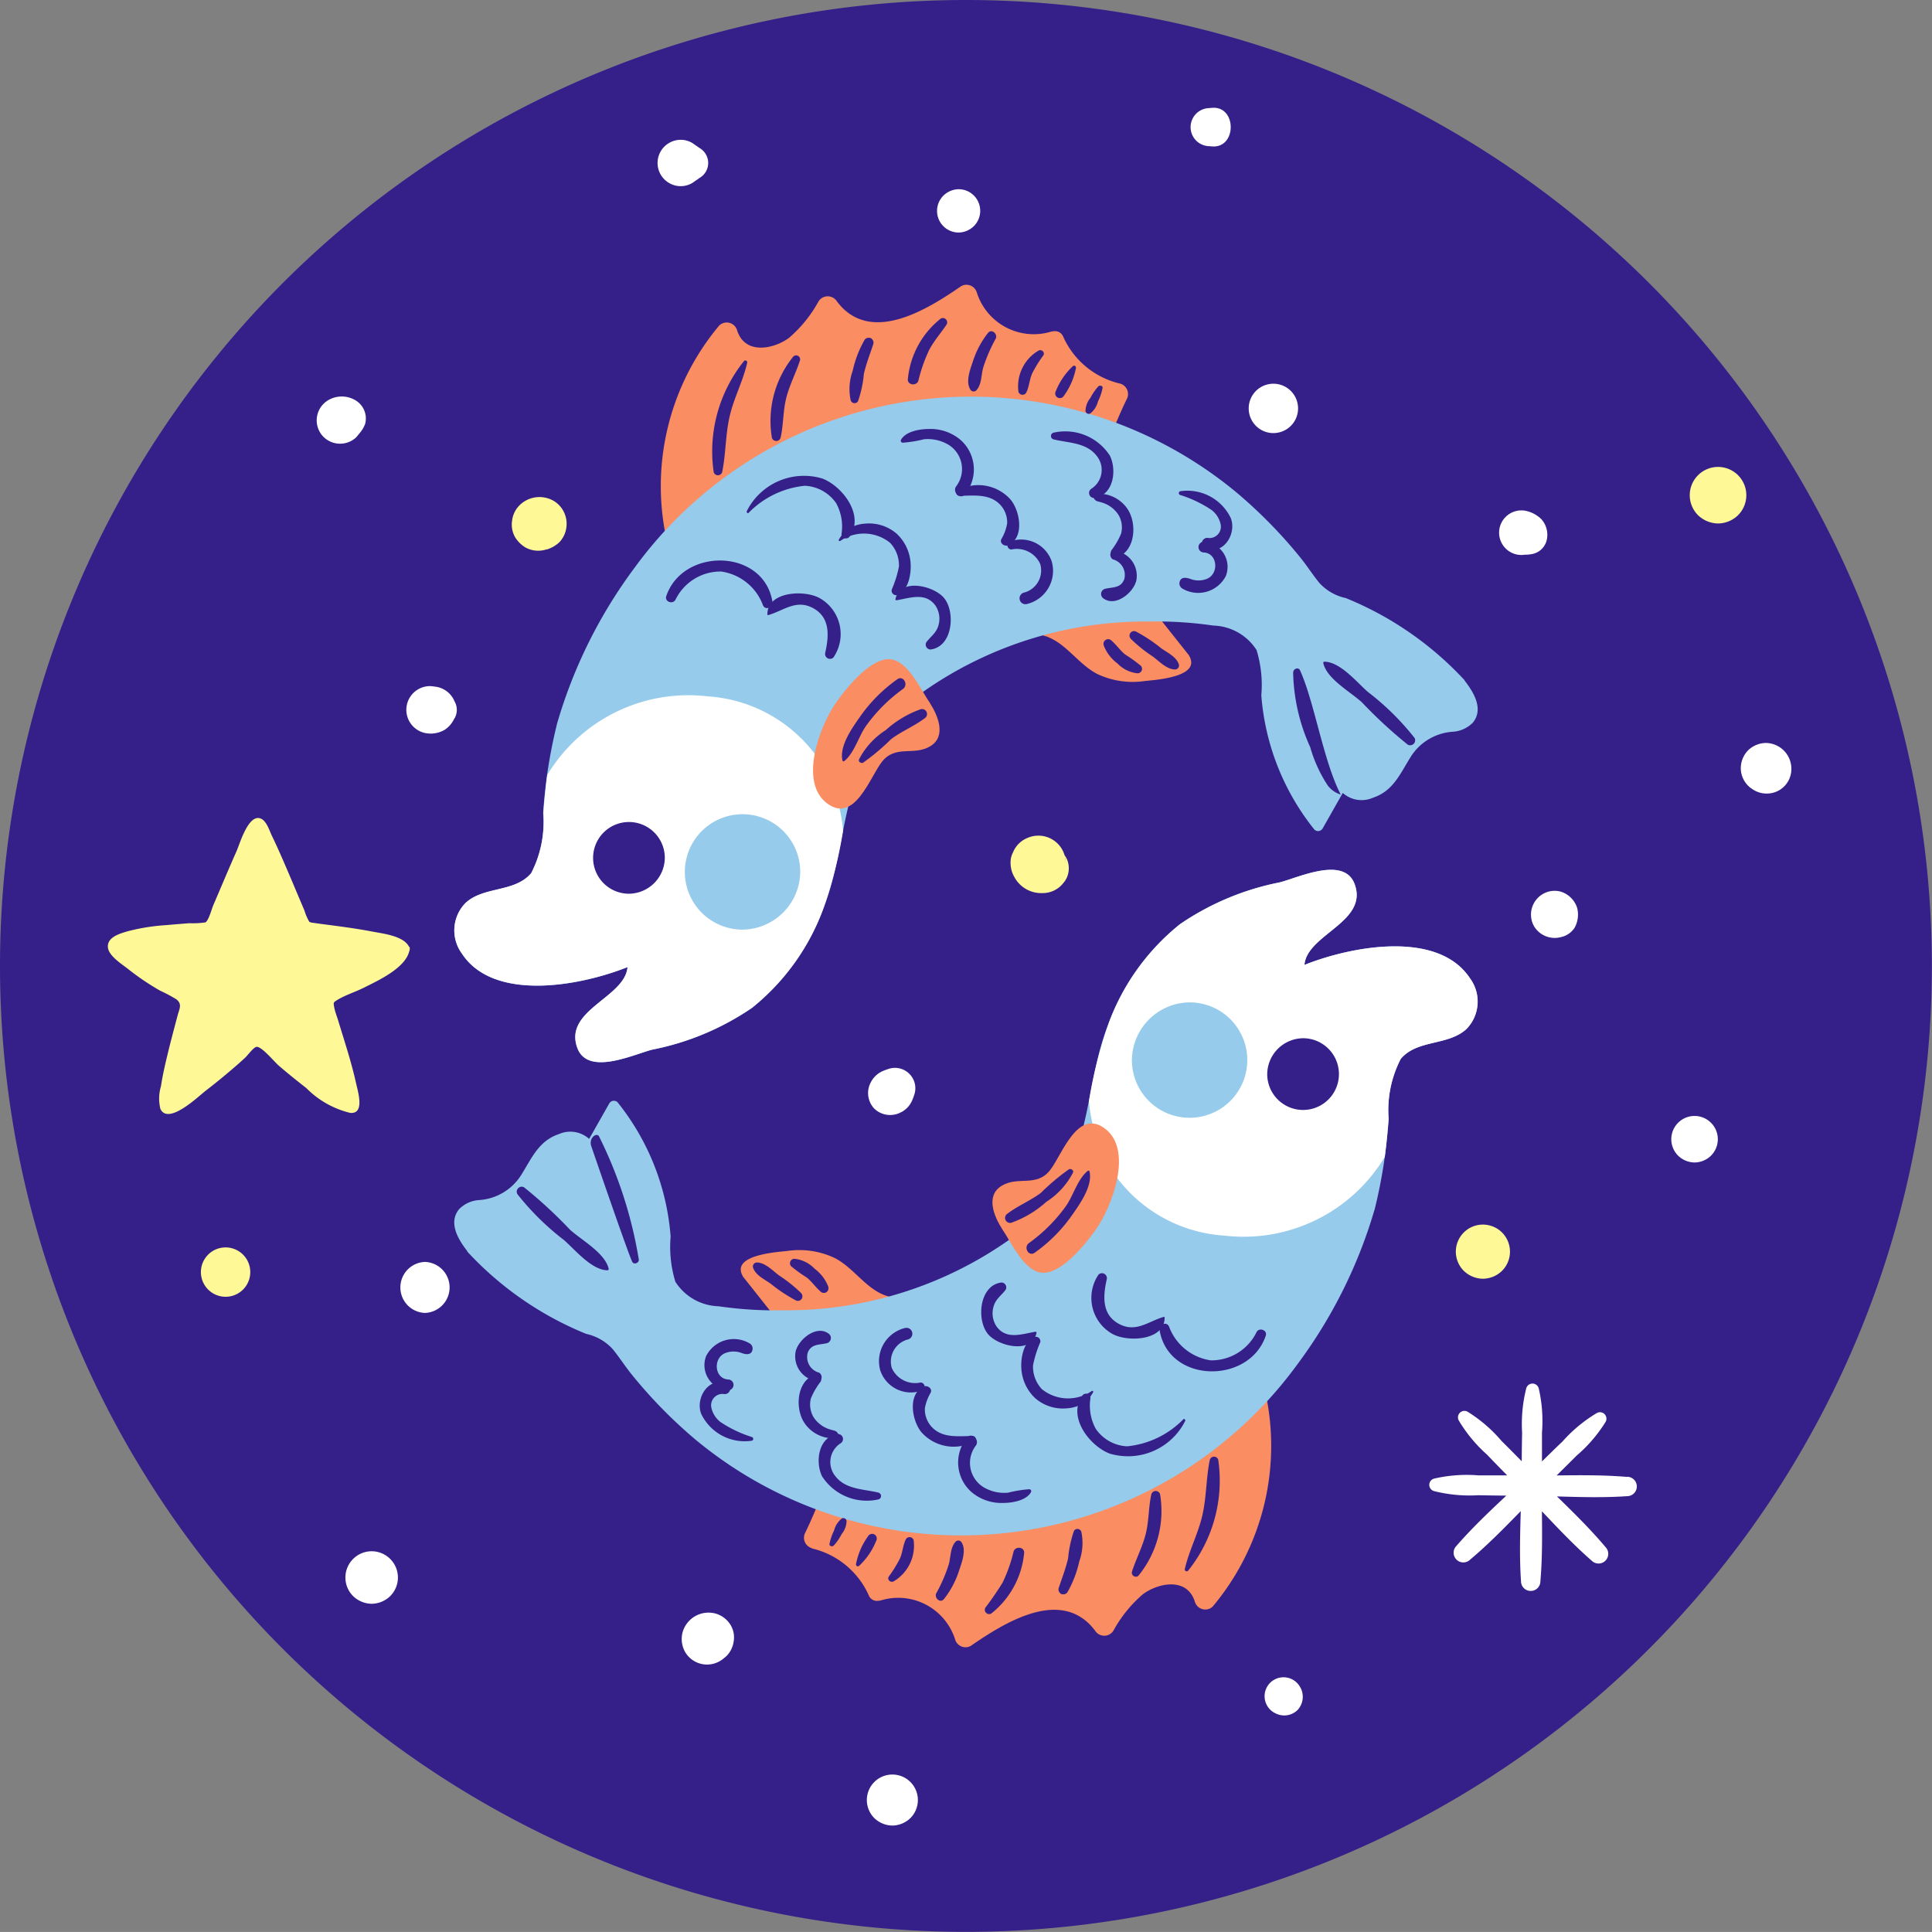 <svg id="Group_245" data-name="Group 245" xmlns="http://www.w3.org/2000/svg" xmlns:xlink="http://www.w3.org/1999/xlink" width="59.804" height="59.803" viewBox="0 0 59.804 59.803">
  <rect x="0" y="0" width="59.804" height="59.803" fill="#808080" stroke="none"/>
  <defs>
    <clipPath id="clip-path">
      <rect id="Rectangle_105" data-name="Rectangle 105" width="59.804" height="59.803" fill="none"/>
    </clipPath>
  </defs>
  <g id="Group_244" data-name="Group 244" transform="translate(0 0)" clip-path="url(#clip-path)">
    <path id="Path_591" data-name="Path 591" d="M59.8,29.9A29.9,29.9,0,1,1,29.9,0,29.9,29.9,0,0,1,59.8,29.9" transform="translate(0 0)" fill="#35208a"/>
    <path id="Path_592" data-name="Path 592" d="M58.436,32.752a.239.239,0,0,0-.034-.044l-1.507-1.9a.207.207,0,0,0-.207-.055l-3.177.915a.214.214,0,0,0,.056.419c.913-.007,1.3.852,2.015,1.23a2.563,2.563,0,0,0,1.489.223c.329-.036,1.752-.123,1.365-.784" transform="translate(-21.628 -12.46)" fill="#fa8d61"/>
    <path id="Path_593" data-name="Path 593" d="M48.621,17.883a2.566,2.566,0,0,1-1.77-1.456.271.271,0,0,0-.294-.166l-.015,0h0a.362.362,0,0,0-.063.011,1.848,1.848,0,0,1-2.3-1.207.335.335,0,0,0-.486-.2c-1.037.715-2.814,1.839-3.845.473a.336.336,0,0,0-.571,0,4.025,4.025,0,0,1-.91,1.125c-.47.35-1.367.54-1.61-.233a.334.334,0,0,0-.553-.146,7.739,7.739,0,0,0-1.581,6.833.339.339,0,0,0,.407.231l12.655-2.149a.325.325,0,0,0,.231-.231,14.116,14.116,0,0,1,.9-2.4.336.336,0,0,0-.2-.486" transform="translate(-13.941 -6.007)" fill="#fa8d61"/>
    <path id="Path_594" data-name="Path 594" d="M54.923,29.429a10.282,10.282,0,0,0-3.678-2.544,1.55,1.55,0,0,1-.818-.469c-.2-.245-.377-.521-.577-.771A14.839,14.839,0,0,0,47.843,23.6a12.88,12.88,0,0,0-18.61,2.342,15.109,15.109,0,0,0-2.4,4.822A15.656,15.656,0,0,0,26.4,33.54,3.461,3.461,0,0,1,26.03,35.4c-.508.608-1.474.4-2.037.929a1.212,1.212,0,0,0-.109,1.562c.987,1.506,3.673,1,5.127.419-.076.946-1.986,1.325-1.555,2.5.325.883,1.745.2,2.323.054a8.3,8.3,0,0,0,3.085-1.293A7.061,7.061,0,0,0,35.1,36.421c.48-1.246.535-2.577.956-3.827a6.028,6.028,0,0,1,2.14-2.832,11.96,11.96,0,0,1,6.927-2.15,12.138,12.138,0,0,1,2.02.124,1.645,1.645,0,0,1,1.34.758,3.692,3.692,0,0,1,.147,1.4,7.558,7.558,0,0,0,1.642,4.156.164.164,0,0,0,.256-.033l.624-1.1a.875.875,0,0,0,.938.147c.617-.206.833-.73,1.151-1.242a1.666,1.666,0,0,1,1.329-.8.955.955,0,0,0,.608-.281c.346-.423.02-.949-.254-1.3" transform="translate(-9.587 -8.372)" fill="#96cbeb"/>
    <path id="Path_595" data-name="Path 595" d="M35.009,38.287a4.527,4.527,0,0,0-3.52-2.069,5.1,5.1,0,0,0-4.964,2.436c-.05.391-.088.783-.121,1.176a3.458,3.458,0,0,1-.374,1.858c-.509.608-1.474.4-2.038.929a1.212,1.212,0,0,0-.108,1.562c.987,1.506,3.672,1,5.127.419-.076.946-1.985,1.325-1.554,2.5.325.883,1.745.2,2.323.054a8.313,8.313,0,0,0,3.085-1.293A7.061,7.061,0,0,0,35.1,42.713a13.9,13.9,0,0,0,.583-2.336,4.911,4.911,0,0,0-.672-2.089" transform="translate(-9.586 -14.663)" fill="#fff"/>
    <path id="Path_596" data-name="Path 596" d="M31.981,45.008a1.11,1.11,0,1,1,1.11-1.11,1.123,1.123,0,0,1-1.11,1.11" transform="translate(-12.512 -17.343)" fill="#35208a"/>
    <path id="Path_597" data-name="Path 597" d="M37.433,45.954a1.786,1.786,0,1,1,1.786-1.786,1.807,1.807,0,0,1-1.786,1.786" transform="translate(-14.448 -17.178)" fill="#96cbeb"/>
    <path id="Path_598" data-name="Path 598" d="M45.936,35.659c-.287-.4-.695-1.371-1.3-1.346-.585.023-1.285.9-1.583,1.317-.516.718-1.2,2.509-.272,3.164.836.588,1.3-.824,1.67-1.3.426-.545.987-.177,1.5-.487s.233-.96-.017-1.346" transform="translate(-17.155 -13.908)" fill="#fa8d61"/>
    <path id="Path_599" data-name="Path 599" d="M67.31,34.906a5.865,5.865,0,0,0,.53,2.328,4.278,4.278,0,0,0,.544,1.187.81.81,0,0,0,.4.278c-.537-1.03-.816-2.876-1.262-3.849-.048-.105-.2-.047-.208.056" transform="translate(-27.282 -14.103)" fill="#35208a"/>
    <path id="Path_600" data-name="Path 600" d="M68.879,34.484c.112.494.833.885,1.195,1.215a14.326,14.326,0,0,0,1.42,1.311.154.154,0,0,0,.21-.209,8.109,8.109,0,0,0-1.447-1.425c-.35-.307-.851-.928-1.345-.934a.034.034,0,0,0-.032.042" transform="translate(-27.918 -13.96)" fill="#35208a"/>
    <path id="Path_601" data-name="Path 601" d="M43.9,37.864c.31-.252.437-.752.668-1.082a4.979,4.979,0,0,1,1.147-1.148c.178-.131.01-.432-.176-.3A4.75,4.75,0,0,0,44.38,36.5c-.242.347-.64.9-.539,1.349a.036.036,0,0,0,.06.016" transform="translate(-17.763 -14.308)" fill="#35208a"/>
    <path id="Path_602" data-name="Path 602" d="M44.839,38.565a6.866,6.866,0,0,0,.863-.726c.328-.247.715-.4,1.041-.647a.155.155,0,0,0-.119-.282,3.23,3.23,0,0,0-1.086.648,2.358,2.358,0,0,0-.828.907c-.026.077.066.132.13.1" transform="translate(-18.12 -14.958)" fill="#35208a"/>
    <path id="Path_603" data-name="Path 603" d="M57.438,33.45a1.253,1.253,0,0,0,.43.572,1,1,0,0,0,.624.307.138.138,0,0,0,.1-.233,4.389,4.389,0,0,0-.487-.351c-.158-.13-.271-.3-.426-.434a.144.144,0,0,0-.238.139" transform="translate(-23.279 -13.487)" fill="#35208a"/>
    <path id="Path_604" data-name="Path 604" d="M58.829,33.09a4.513,4.513,0,0,0,.686.551c.2.148.429.4.689.4a.123.123,0,0,0,.117-.154c-.076-.238-.351-.363-.544-.5A4.849,4.849,0,0,0,59,32.871a.14.14,0,0,0-.169.219" transform="translate(-23.829 -13.318)" fill="#35208a"/>
    <path id="Path_605" data-name="Path 605" d="M38.05,18.783a4.464,4.464,0,0,0-.938,3.438.137.137,0,0,0,.262,0c.117-.571.1-1.155.232-1.728s.414-1.089.542-1.654a.059.059,0,0,0-.1-.056" transform="translate(-15.02 -7.606)" fill="#35208a"/>
    <path id="Path_606" data-name="Path 606" d="M40.808,18.525a3.163,3.163,0,0,0-.667,2.521.141.141,0,0,0,.269,0c.091-.406.072-.824.175-1.233s.3-.772.427-1.17a.123.123,0,0,0-.2-.119" transform="translate(-16.247 -7.494)" fill="#35208a"/>
    <path id="Path_607" data-name="Path 607" d="M44.862,17.588l-.057-.007a.148.148,0,0,0-.131.075,3.382,3.382,0,0,0-.362.946,1.679,1.679,0,0,0-.063.915.126.126,0,0,0,.227.03,3.547,3.547,0,0,0,.182-.849c.073-.317.191-.617.293-.925a.151.151,0,0,0-.039-.147c-.015-.015-.027-.035-.05-.037" transform="translate(-17.917 -7.126)" fill="#35208a"/>
    <path id="Path_608" data-name="Path 608" d="M48.275,16.568a2.711,2.711,0,0,0-1.019,1.876c-.015.191.275.219.327.044a4.777,4.777,0,0,1,.338-.958c.151-.282.36-.516.536-.78a.134.134,0,0,0-.182-.182" transform="translate(-19.154 -6.707)" fill="#35208a"/>
    <path id="Path_609" data-name="Path 609" d="M51.012,17.295a2.769,2.769,0,0,0-.464.869c-.086.253-.24.646-.081.888a.116.116,0,0,0,.18.023c.174-.183.149-.477.218-.714a4.913,4.913,0,0,1,.384-.886c.073-.142-.123-.321-.235-.181" transform="translate(-20.428 -6.99)" fill="#35208a"/>
    <path id="Path_610" data-name="Path 610" d="M53.612,18.241a1.282,1.282,0,0,0-.62,1.276.132.132,0,0,0,.237.031c.1-.191.1-.413.192-.61a4,4,0,0,1,.34-.548c.062-.1-.058-.2-.149-.149" transform="translate(-21.466 -7.388)" fill="#35208a"/>
    <path id="Path_611" data-name="Path 611" d="M55.474,19.053a2.14,2.14,0,0,0-.524.77.144.144,0,0,0,.249.145,2.166,2.166,0,0,0,.373-.858.059.059,0,0,0-.1-.056" transform="translate(-22.267 -7.716)" fill="#35208a"/>
    <path id="Path_612" data-name="Path 612" d="M56.906,20.087a1.63,1.63,0,0,0-.252.364.664.664,0,0,0-.152.4.1.1,0,0,0,.145.083.677.677,0,0,0,.241-.373,1.616,1.616,0,0,0,.143-.418c.009-.067-.083-.091-.125-.052" transform="translate(-22.901 -8.134)" fill="#35208a"/>
    <path id="Path_613" data-name="Path 613" d="M34.957,30.4a1.549,1.549,0,0,1,1.419-.881,1.624,1.624,0,0,1,1.295,1.052c.089.171.319.044.29-.123-.283-1.651-2.776-1.677-3.286-.167-.057.169.192.264.281.118" transform="translate(-14.051 -11.828)" fill="#35208a"/>
    <path id="Path_614" data-name="Path 614" d="M39.962,31.563c.47-.13.851-.494,1.371-.23.567.288.515.876.4,1.393a.152.152,0,0,0,.253.147,1.28,1.28,0,0,0-.421-1.835c-.467-.266-1.633-.217-1.623.506a.02.02,0,0,0,.024.018" transform="translate(-16.188 -12.521)" fill="#35208a"/>
    <path id="Path_615" data-name="Path 615" d="M38.928,25.9a2.814,2.814,0,0,1,1.743-.838,1.249,1.249,0,0,1,.968.541,1.5,1.5,0,0,1,.164.954.139.139,0,0,0,.256.07c.461-.651-.222-1.545-.844-1.788a1.981,1.981,0,0,0-2.343,1.006c-.015.033.02.083.056.056" transform="translate(-15.755 -10.025)" fill="#35208a"/>
    <path id="Path_616" data-name="Path 616" d="M43.706,27.791a1.29,1.29,0,0,1,1.542.054,1.011,1.011,0,0,1,.277.74,3.443,3.443,0,0,1-.224.713.141.141,0,0,0,.2.157c.321-.151.406-.642.386-.962a1.367,1.367,0,0,0-.43-.926,1.308,1.308,0,0,0-.96-.315,1.222,1.222,0,0,0-.508.14,1.016,1.016,0,0,0-.324.361c-.016.022.015.053.037.037" transform="translate(-17.699 -11.045)" fill="#35208a"/>
    <path id="Path_617" data-name="Path 617" d="M46.64,30.944c.416-.068.9-.262,1.208.162a.732.732,0,0,1,.087.636c-.067.219-.24.328-.368.5a.151.151,0,0,0,.13.225c.681-.084.777-1.136.429-1.581-.3-.388-1.375-.656-1.515.024a.023.023,0,0,0,.029.029" transform="translate(-18.893 -12.362)" fill="#35208a"/>
    <path id="Path_618" data-name="Path 618" d="M46.947,22.756a3.9,3.9,0,0,0,.658-.107,1.25,1.25,0,0,1,.77.177.883.883,0,0,1,.238,1.265c-.153.181.108.445.263.262a1.22,1.22,0,0,0-.137-1.682,1.436,1.436,0,0,0-.975-.34c-.281,0-.719.069-.869.333a.062.062,0,0,0,.052.092" transform="translate(-19.004 -9.052)" fill="#35208a"/>
    <path id="Path_619" data-name="Path 619" d="M49.872,25.581c.448,0,.944-.081,1.283.294a.8.8,0,0,1,.2.564,1.456,1.456,0,0,1-.183.489c-.056.139.123.237.234.18.492-.256.344-1.059.057-1.407a1.335,1.335,0,0,0-1.641-.287.09.09,0,0,0,.045.166" transform="translate(-20.179 -10.234)" fill="#35208a"/>
    <path id="Path_620" data-name="Path 620" d="M52.556,28.388a.793.793,0,0,1,.894.448.707.707,0,0,1-.507.887.182.182,0,0,0,.1.351,1.057,1.057,0,0,0,.764-1.315,1,1,0,0,0-1.312-.611.13.13,0,0,0,.065.24" transform="translate(-21.251 -11.378)" fill="#35208a"/>
    <path id="Path_621" data-name="Path 621" d="M54.782,22.709c.451.112,1.009.093,1.33.5a.69.69,0,0,1-.155,1.028.156.156,0,0,0,.12.283c.567-.108.67-.846.457-1.3a1.644,1.644,0,0,0-1.752-.717.107.107,0,0,0,0,.205" transform="translate(-22.174 -9.109)" fill="#35208a"/>
    <path id="Path_622" data-name="Path 622" d="M56.933,25.845c.052.1.114.093.221.126a.929.929,0,0,1,.537.385.763.763,0,0,1,.084.585,2.226,2.226,0,0,1-.3.516.152.152,0,0,0,.17.221c.589-.2.632-1.094.307-1.531a1.077,1.077,0,0,0-.7-.429c-.028,0-.4-.024-.321.127" transform="translate(-23.072 -10.423)" fill="#35208a"/>
    <path id="Path_623" data-name="Path 623" d="M57.691,28.935a.5.5,0,0,1,.34.61c-.106.286-.37.242-.6.3a.166.166,0,0,0-.039.3c.378.268.927-.189,1.012-.558a.777.777,0,0,0-.672-.921c-.168-.014-.171.22-.037.273" transform="translate(-23.23 -11.617)" fill="#35208a"/>
    <path id="Path_624" data-name="Path 624" d="M61.385,25.664a3.743,3.743,0,0,1,.988.47.764.764,0,0,1,.282.451.352.352,0,0,1-.416.41.174.174,0,0,0-.087.321c.566.252,1.011-.432.814-.935a1.492,1.492,0,0,0-1.566-.828.061.061,0,0,0-.014.109" transform="translate(-24.869 -10.347)" fill="#35208a"/>
    <path id="Path_625" data-name="Path 625" d="M62.134,28.53c.433.014.489.636.127.808a.7.7,0,0,1-.536.01c-.15-.053-.321-.062-.335.139a.184.184,0,0,0,.092.161.962.962,0,0,0,1.346-.391.779.779,0,0,0-.693-1.06.167.167,0,0,0,0,.333" transform="translate(-24.882 -11.429)" fill="#35208a"/>
    <path id="Path_626" data-name="Path 626" d="M38.625,65.894a.239.239,0,0,0,.034.044l1.507,1.9a.206.206,0,0,0,.207.055l3.177-.915a.214.214,0,0,0-.056-.419c-.913.007-1.3-.852-2.015-1.23a2.563,2.563,0,0,0-1.489-.223c-.329.036-1.752.123-1.365.784" transform="translate(-15.629 -26.382)" fill="#fa8d61"/>
    <path id="Path_627" data-name="Path 627" d="M42.088,77a2.565,2.565,0,0,1,1.769,1.456.271.271,0,0,0,.294.166l.015,0h0a.361.361,0,0,0,.063-.011,1.848,1.848,0,0,1,2.3,1.207.335.335,0,0,0,.486.2c1.037-.715,2.813-1.839,3.845-.473a.336.336,0,0,0,.571,0,4.025,4.025,0,0,1,.91-1.125c.471-.35,1.367-.54,1.61.232a.334.334,0,0,0,.554.146,7.741,7.741,0,0,0,1.581-6.833.338.338,0,0,0-.407-.231L43.025,73.876a.325.325,0,0,0-.231.231,14.214,14.214,0,0,1-.9,2.4.335.335,0,0,0,.2.486" transform="translate(-16.964 -29.071)" fill="#fa8d61"/>
    <path id="Path_628" data-name="Path 628" d="M24.055,57.1a10.281,10.281,0,0,0,3.678,2.544,1.55,1.55,0,0,1,.818.469c.2.245.377.521.577.771a14.838,14.838,0,0,0,2.006,2.048,12.88,12.88,0,0,0,18.61-2.342,15.109,15.109,0,0,0,2.4-4.822,15.648,15.648,0,0,0,.426-2.778,3.462,3.462,0,0,1,.375-1.858c.508-.608,1.474-.4,2.037-.929a1.212,1.212,0,0,0,.109-1.562c-.987-1.506-3.673-1-5.127-.419.076-.946,1.986-1.325,1.555-2.5-.325-.883-1.745-.2-2.323-.054a8.3,8.3,0,0,0-3.085,1.293,7.061,7.061,0,0,0-2.235,3.143c-.48,1.246-.535,2.577-.956,3.827a6.023,6.023,0,0,1-2.14,2.832,11.956,11.956,0,0,1-6.927,2.15,12.138,12.138,0,0,1-2.02-.124,1.645,1.645,0,0,1-1.34-.758,3.692,3.692,0,0,1-.147-1.4,7.558,7.558,0,0,0-1.642-4.156.164.164,0,0,0-.256.033l-.624,1.1a.873.873,0,0,0-.938-.148c-.617.206-.833.73-1.151,1.242a1.666,1.666,0,0,1-1.329.8.955.955,0,0,0-.608.281c-.346.422-.02.949.254,1.3" transform="translate(-9.587 -18.354)" fill="#96cbeb"/>
    <path id="Path_629" data-name="Path 629" d="M57.357,54.533a4.527,4.527,0,0,0,3.52,2.069,5.1,5.1,0,0,0,4.964-2.436c.05-.391.088-.783.121-1.176a3.458,3.458,0,0,1,.374-1.858c.509-.608,1.474-.4,2.038-.929a1.213,1.213,0,0,0,.108-1.563c-.987-1.505-3.672-1-5.127-.418.076-.946,1.986-1.325,1.554-2.5-.325-.883-1.745-.2-2.323-.054A8.313,8.313,0,0,0,59.5,46.964a7.061,7.061,0,0,0-2.234,3.143,13.886,13.886,0,0,0-.583,2.336,4.911,4.911,0,0,0,.672,2.089" transform="translate(-22.976 -18.354)" fill="#fff"/>
    <path id="Path_630" data-name="Path 630" d="M67.072,54.044a1.11,1.11,0,1,1-1.11,1.11,1.123,1.123,0,0,1,1.11-1.11" transform="translate(-26.736 -21.906)" fill="#35208a"/>
    <path id="Path_631" data-name="Path 631" d="M60.7,52.177a1.786,1.786,0,1,1-1.786,1.786A1.807,1.807,0,0,1,60.7,52.177" transform="translate(-23.877 -21.149)" fill="#96cbeb"/>
    <path id="Path_632" data-name="Path 632" d="M51.96,61.757c.287.4.695,1.371,1.3,1.346.585-.023,1.286-.9,1.583-1.317.516-.718,1.2-2.509.272-3.164-.836-.588-1.3.824-1.67,1.3-.426.545-.987.177-1.5.487s-.233.96.017,1.346" transform="translate(-20.937 -23.705)" fill="#fa8d61"/>
    <path id="Path_633" data-name="Path 633" d="M32.24,62.947a13.356,13.356,0,0,0-1.233-3.824c-.068-.133-.329.044-.239.306S31.882,62.675,32.032,63c.049.105.206.046.208-.056" transform="translate(-12.464 -23.946)" fill="#35208a"/>
    <path id="Path_634" data-name="Path 634" d="M29.746,64.315c-.113-.494-.834-.885-1.2-1.215a14.325,14.325,0,0,0-1.42-1.311.154.154,0,0,0-.209.209,8.142,8.142,0,0,0,1.446,1.425c.351.307.852.928,1.346.934a.034.034,0,0,0,.033-.042" transform="translate(-10.903 -25.036)" fill="#35208a"/>
    <path id="Path_635" data-name="Path 635" d="M55.325,60.948c-.31.252-.437.752-.668,1.082a4.968,4.968,0,0,1-1.147,1.148c-.178.131-.01.432.176.3a4.742,4.742,0,0,0,1.16-1.167c.242-.346.64-.9.539-1.348a.036.036,0,0,0-.06-.016" transform="translate(-21.659 -24.7)" fill="#35208a"/>
    <path id="Path_636" data-name="Path 636" d="M54.293,60.862a6.866,6.866,0,0,0-.863.726c-.328.247-.715.4-1.041.648a.155.155,0,0,0,.119.281,3.23,3.23,0,0,0,1.086-.648,2.358,2.358,0,0,0,.828-.907c.027-.077-.066-.132-.13-.1" transform="translate(-21.207 -24.666)" fill="#35208a"/>
    <path id="Path_637" data-name="Path 637" d="M42.315,66.4a1.249,1.249,0,0,0-.43-.572,1,1,0,0,0-.624-.307.138.138,0,0,0-.1.233,4.445,4.445,0,0,0,.487.351c.158.13.271.3.426.434a.143.143,0,0,0,.237-.139" transform="translate(-16.67 -26.556)" fill="#35208a"/>
    <path id="Path_638" data-name="Path 638" d="M40.689,66.666A4.542,4.542,0,0,0,40,66.115c-.2-.148-.429-.4-.689-.4a.123.123,0,0,0-.117.154c.075.238.35.363.544.5a4.849,4.849,0,0,0,.778.517.14.14,0,0,0,.169-.219" transform="translate(-15.885 -26.635)" fill="#35208a"/>
    <path id="Path_639" data-name="Path 639" d="M61.77,79.361a4.462,4.462,0,0,0,.937-3.438.136.136,0,0,0-.261,0c-.117.571-.1,1.155-.233,1.728S61.8,78.74,61.673,79.3a.059.059,0,0,0,.1.056" transform="translate(-24.997 -30.735)" fill="#35208a"/>
    <path id="Path_640" data-name="Path 640" d="M59.12,80.229a3.165,3.165,0,0,0,.667-2.521.141.141,0,0,0-.269,0c-.091.406-.072.824-.175,1.233s-.3.772-.427,1.17a.124.124,0,0,0,.205.119" transform="translate(-23.878 -31.457)" fill="#35208a"/>
    <path id="Path_641" data-name="Path 641" d="M55.191,81.6l.057.007a.148.148,0,0,0,.131-.075,3.382,3.382,0,0,0,.362-.946,1.679,1.679,0,0,0,.063-.915.126.126,0,0,0-.227-.03,3.547,3.547,0,0,0-.182.849c-.073.317-.191.617-.293.925a.15.15,0,0,0,.039.147c.015.015.027.036.05.038" transform="translate(-22.332 -32.255)" fill="#35208a"/>
    <path id="Path_642" data-name="Path 642" d="M51.459,82.6a2.711,2.711,0,0,0,1.019-1.876c.015-.191-.275-.219-.327-.044a4.777,4.777,0,0,1-.338.958,9.334,9.334,0,0,1-.536.78.134.134,0,0,0,.182.182" transform="translate(-20.776 -32.653)" fill="#35208a"/>
    <path id="Path_643" data-name="Path 643" d="M48.964,82a2.769,2.769,0,0,0,.464-.869c.086-.253.24-.646.081-.888a.116.116,0,0,0-.18-.023c-.174.183-.149.478-.218.714a4.913,4.913,0,0,1-.384.886c-.073.142.123.321.235.181" transform="translate(-19.745 -32.501)" fill="#35208a"/>
    <path id="Path_644" data-name="Path 644" d="M46.4,81.382a1.281,1.281,0,0,0,.62-1.276.131.131,0,0,0-.237-.032c-.1.191-.1.413-.192.61a4,4,0,0,1-.34.548c-.061.1.058.2.149.149" transform="translate(-18.739 -32.431)" fill="#35208a"/>
    <path id="Path_645" data-name="Path 645" d="M44.658,80.831a2.143,2.143,0,0,0,.524-.769.144.144,0,0,0-.249-.146,2.166,2.166,0,0,0-.373.858.059.059,0,0,0,.1.057" transform="translate(-18.061 -32.365)" fill="#35208a"/>
    <path id="Path_646" data-name="Path 646" d="M43.3,79.881a1.63,1.63,0,0,0,.252-.364.664.664,0,0,0,.152-.4.1.1,0,0,0-.145-.083.676.676,0,0,0-.241.372,1.628,1.628,0,0,0-.143.419c-.009.067.083.091.125.052" transform="translate(-17.499 -32.031)" fill="#35208a"/>
    <path id="Path_647" data-name="Path 647" d="M63.363,69.158a1.551,1.551,0,0,1-1.419.881,1.624,1.624,0,0,1-1.295-1.052c-.089-.171-.319-.044-.29.122.283,1.651,2.776,1.677,3.286.167.057-.169-.193-.265-.281-.119" transform="translate(-24.464 -27.93)" fill="#35208a"/>
    <path id="Path_648" data-name="Path 648" d="M59.045,67.621c-.47.13-.851.494-1.371.23-.567-.288-.515-.876-.4-1.393a.153.153,0,0,0-.253-.147,1.281,1.281,0,0,0,.421,1.835c.467.266,1.633.217,1.623-.506a.02.02,0,0,0-.024-.018" transform="translate(-23.015 -26.859)" fill="#35208a"/>
    <path id="Path_649" data-name="Path 649" d="M59.36,73.338a2.814,2.814,0,0,1-1.743.838,1.25,1.25,0,0,1-.968-.541,1.5,1.5,0,0,1-.164-.954.139.139,0,0,0-.256-.07c-.461.651.222,1.545.844,1.788a1.981,1.981,0,0,0,2.343-1.006c.015-.033-.02-.083-.056-.056" transform="translate(-22.73 -29.406)" fill="#35208a"/>
    <path id="Path_650" data-name="Path 650" d="M55.34,71.26a1.29,1.29,0,0,1-1.542-.054,1.013,1.013,0,0,1-.277-.74,3.442,3.442,0,0,1,.224-.713.141.141,0,0,0-.2-.157c-.321.151-.406.642-.386.962a1.367,1.367,0,0,0,.43.926,1.308,1.308,0,0,0,.96.315,1.222,1.222,0,0,0,.508-.14,1.016,1.016,0,0,0,.324-.361c.016-.022-.015-.053-.037-.037" transform="translate(-21.544 -28.203)" fill="#35208a"/>
    <path id="Path_651" data-name="Path 651" d="M52.759,68.276c-.416.068-.9.262-1.208-.162a.732.732,0,0,1-.087-.636c.067-.219.24-.328.368-.5a.151.151,0,0,0-.13-.225c-.681.084-.777,1.136-.429,1.581.3.388,1.375.656,1.515-.024a.023.023,0,0,0-.029-.029" transform="translate(-20.703 -27.054)" fill="#35208a"/>
    <path id="Path_652" data-name="Path 652" d="M52.076,76.388a3.9,3.9,0,0,0-.658.107,1.25,1.25,0,0,1-.77-.177.883.883,0,0,1-.238-1.265c.153-.181-.108-.445-.263-.262a1.22,1.22,0,0,0,.137,1.682,1.436,1.436,0,0,0,.975.34c.281,0,.719-.069.869-.333a.062.062,0,0,0-.052-.092" transform="translate(-20.215 -30.29)" fill="#35208a"/>
    <path id="Path_653" data-name="Path 653" d="M49.368,73.7c-.448,0-.944.081-1.283-.294a.8.8,0,0,1-.2-.564,1.432,1.432,0,0,1,.183-.489c.055-.139-.123-.237-.234-.18-.492.256-.344,1.058-.058,1.407a1.335,1.335,0,0,0,1.641.287.09.09,0,0,0-.045-.166" transform="translate(-19.256 -29.249)" fill="#35208a"/>
    <path id="Path_654" data-name="Path 654" d="M47.042,70.809a.793.793,0,0,1-.894-.448.706.706,0,0,1,.507-.886.183.183,0,0,0-.1-.352,1.057,1.057,0,0,0-.763,1.315,1,1,0,0,0,1.312.611.13.13,0,0,0-.065-.24" transform="translate(-18.543 -28.015)" fill="#35208a"/>
    <path id="Path_655" data-name="Path 655" d="M44.469,76.462c-.452-.112-1.009-.093-1.33-.5a.69.69,0,0,1,.155-1.028.155.155,0,0,0-.12-.282c-.567.107-.67.846-.457,1.3a1.645,1.645,0,0,0,1.753.718.108.108,0,0,0,0-.206" transform="translate(-17.273 -30.258)" fill="#35208a"/>
    <path id="Path_656" data-name="Path 656" d="M42.791,73.378c-.052-.1-.114-.093-.221-.126a.929.929,0,0,1-.537-.385.763.763,0,0,1-.084-.585,2.226,2.226,0,0,1,.3-.516.152.152,0,0,0-.17-.221c-.589.2-.632,1.094-.307,1.531a1.077,1.077,0,0,0,.7.429c.028,0,.4.024.321-.127" transform="translate(-16.848 -28.996)" fill="#35208a"/>
    <path id="Path_657" data-name="Path 657" d="M42.121,70.568a.5.5,0,0,1-.34-.61c.106-.286.37-.242.6-.3a.166.166,0,0,0,.039-.3c-.377-.268-.927.189-1.012.558a.777.777,0,0,0,.672.921c.168.014.171-.22.037-.273" transform="translate(-16.779 -28.082)" fill="#35208a"/>
    <path id="Path_658" data-name="Path 658" d="M38.052,73.644a3.743,3.743,0,0,1-.988-.47.764.764,0,0,1-.282-.451.352.352,0,0,1,.416-.41.173.173,0,0,0,.087-.321c-.566-.252-1.011.432-.814.935a1.492,1.492,0,0,0,1.566.828.06.06,0,0,0,.014-.109" transform="translate(-14.764 -29.158)" fill="#35208a"/>
    <path id="Path_659" data-name="Path 659" d="M37.417,70.959c-.433-.014-.489-.636-.127-.808a.7.7,0,0,1,.536-.01c.15.054.321.062.335-.139a.184.184,0,0,0-.092-.161.962.962,0,0,0-1.347.391.779.779,0,0,0,.694,1.06.167.167,0,0,0,0-.333" transform="translate(-14.864 -28.257)" fill="#35208a"/>
    <path id="Path_660" data-name="Path 660" d="M14.96,46.626a.083.083,0,0,0-.029-.07c-.177-.335-.818-.4-1.139-.463-.524-.1-1.056-.167-1.587-.236-.087-.011-.174-.026-.26-.036-.035,0-.1-.034-.09-.018a1.63,1.63,0,0,1-.16-.368c-.22-.512-.432-1.028-.655-1.538-.113-.259-.228-.517-.351-.771-.076-.157-.162-.451-.337-.527-.387-.169-.657.787-.76,1.017-.246.551-.477,1.109-.716,1.663-.05.116-.134.451-.239.53a2.57,2.57,0,0,1-.5.026c-.236.019-.472.037-.707.059a6.254,6.254,0,0,0-1.2.19c-.234.069-.652.181-.615.505.03.265.438.516.621.662a7.914,7.914,0,0,0,.995.673,4.721,4.721,0,0,1,.5.266c.187.142.1.29.046.481-.106.4-.215.806-.313,1.212-.08.33-.157.662-.208,1a1.338,1.338,0,0,0-.017.7c.243.517,1.176-.388,1.4-.561q.424-.326.83-.675.2-.17.393-.348c.073-.067.257-.321.351-.336.152-.026.561.47.684.576.279.241.567.472.859.7a2.848,2.848,0,0,0,1.359.768c.458.041.24-.653.179-.927-.145-.652-.357-1.29-.551-1.929-.042-.138-.1-.279-.125-.42s-.027-.144.1-.222c.253-.153.561-.247.827-.381.426-.215,1.279-.6,1.4-1.135a.091.091,0,0,0,.01-.064" transform="translate(-2.274 -17.258)" fill="#fff896"/>
    <path id="Path_661" data-name="Path 661" d="M80.537,74.915c-.721-.063-1.456-.055-2.186-.047q.31-.305.617-.613a4.482,4.482,0,0,0,.894-1.039.2.2,0,0,0-.275-.275,4.522,4.522,0,0,0-1.056.877c-.213.2-.424.41-.635.617,0-.3,0-.593,0-.89a4.492,4.492,0,0,0-.1-1.369.2.2,0,0,0-.388,0,4.53,4.53,0,0,0-.127,1.369c-.006.295-.01.59-.012.884q-.312-.317-.627-.631A4.482,4.482,0,0,0,75.6,72.9a.2.2,0,0,0-.275.275,4.51,4.51,0,0,0,.877,1.056c.2.213.41.424.616.635-.3,0-.593,0-.89,0a4.491,4.491,0,0,0-1.369.1.2.2,0,0,0,0,.388,4.53,4.53,0,0,0,1.369.127c.288.006.577.01.865.012-.533.5-1.069,1.008-1.544,1.556a.3.3,0,0,0,.425.424c.549-.461,1.058-.981,1.565-1.5-.021.725-.042,1.455.008,2.171a.3.3,0,0,0,.6,0c.062-.714.055-1.442.047-2.166.5.527,1,1.059,1.541,1.529a.3.3,0,0,0,.425-.424c-.461-.549-.981-1.059-1.5-1.565.726.021,1.455.042,2.172-.008a.3.3,0,0,0,0-.6" transform="translate(-30.165 -29.197)" fill="#fff"/>
    <path id="Path_662" data-name="Path 662" d="M17.715,21.892a2.654,2.654,0,0,0,.166-.215l-.108.139a.928.928,0,0,0,.212-.333.656.656,0,0,0-.3-.727.827.827,0,0,0-.85,0,.726.726,0,0,0-.2,1.064.727.727,0,0,0,1.081.073" transform="translate(-6.681 -8.365)" fill="#fff"/>
    <path id="Path_663" data-name="Path 663" d="M21.884,37.185a.879.879,0,0,0,.443-.111.827.827,0,0,0,.351-.474l-.145.247.032-.032a.524.524,0,0,0,0-.729l-.032-.032.145.247a.742.742,0,0,0-.633-.569c-.056-.008-.105-.014-.161-.017a.734.734,0,0,0-.519,1.253.73.73,0,0,0,.519.215" transform="translate(-8.572 -14.477)" fill="#fff"/>
    <path id="Path_664" data-name="Path 664" d="M35.306,8.613l.225-.157a.534.534,0,0,0,0-.922l-.225-.157a.707.707,0,0,0-.723,0,.716.716,0,0,0,0,1.236.707.707,0,0,0,.723,0" transform="translate(-13.874 -2.95)" fill="#fff"/>
    <path id="Path_665" data-name="Path 665" d="M62.538,6.8l.1.008c.768.059.769-1.254,0-1.194l-.1.008a.59.59,0,0,0,0,1.179" transform="translate(-25.118 -2.276)" fill="#fff"/>
    <path id="Path_666" data-name="Path 666" d="M65.78,21.5a.764.764,0,0,0,0-1.528.764.764,0,0,0,0,1.528" transform="translate(-26.363 -8.094)" fill="#fff"/>
    <path id="Path_667" data-name="Path 667" d="M49.444,11.193a.69.69,0,0,0,.473-.2.669.669,0,0,0-.473-1.141.692.692,0,0,0-.473.2.669.669,0,0,0,.473,1.141" transform="translate(-19.77 -3.995)" fill="#fff"/>
    <path id="Path_668" data-name="Path 668" d="M78.908,27.93l.041-.008-.18.024a.365.365,0,0,1,.084,0l-.175-.024a.842.842,0,0,0,.368,0c.013,0,.026-.009.039-.011l-.16.021h.029a.573.573,0,0,0,.547-.416.72.72,0,0,0-.168-.682.981.981,0,0,0-.425-.238.69.69,0,1,0,0,1.33" transform="translate(-31.63 -10.772)" fill="#fff"/>
    <path id="Path_669" data-name="Path 669" d="M91,40.119a.77.77,0,0,0,.431.121.758.758,0,0,0,.751-.751.8.8,0,0,0-.791-.815.812.812,0,0,0-.548.227.8.8,0,0,0-.227.548.775.775,0,0,0,.384.67" transform="translate(-36.731 -15.676)" fill="#fff"/>
    <path id="Path_670" data-name="Path 670" d="M80.615,47.8a.677.677,0,0,0,.428-.291.848.848,0,0,0,.081-.608.774.774,0,0,0-.51-.51.727.727,0,0,0-.768.262.734.734,0,0,0-.057.812.746.746,0,0,0,.825.335" transform="translate(-32.302 -18.791)" fill="#fff"/>
    <path id="Path_671" data-name="Path 671" d="M87.715,59.529a.74.74,0,0,0,.509-.211.719.719,0,0,0,0-1.018.719.719,0,0,0-1.018,0,.719.719,0,0,0,0,1.018.746.746,0,0,0,.509.211" transform="translate(-35.261 -23.545)" fill="#fff"/>
    <path id="Path_672" data-name="Path 672" d="M66.937,87.631l-.012-.024a.586.586,0,1,0-.8.8l.024.012a.591.591,0,0,0,.7-.09.6.6,0,0,0,.09-.7" transform="translate(-26.686 -35.394)" fill="#fff"/>
    <path id="Path_673" data-name="Path 673" d="M45.912,93.949a.815.815,0,0,0,.558-.231.79.79,0,0,0,0-1.117.79.79,0,0,0-1.117,0,.79.79,0,0,0,0,1.117.819.819,0,0,0,.558.231" transform="translate(-18.289 -37.44)" fill="#fff"/>
    <path id="Path_674" data-name="Path 674" d="M37.036,84.968l0-.015c-.027.062-.053.125-.079.188l.006-.012-.123.159.01-.008-.159.122L36.7,85.4l-.187.079.012,0-.208.028h.014a.815.815,0,0,0,.552-.229.8.8,0,0,0,.215-.448.743.743,0,0,0-.093-.5.8.8,0,0,0-.467-.359.835.835,0,0,0-1.023.583.824.824,0,0,0,.079.606.787.787,0,0,0,1.076.282.759.759,0,0,0,.361-.47" transform="translate(-14.387 -34.024)" fill="#fff"/>
    <path id="Path_675" data-name="Path 675" d="M18.792,82.373a.837.837,0,0,0,.574-.238.812.812,0,0,0,0-1.149.811.811,0,0,0-1.149,0,.812.812,0,0,0,0,1.149.845.845,0,0,0,.574.238" transform="translate(-7.287 -32.729)" fill="#fff"/>
    <path id="Path_676" data-name="Path 676" d="M21.6,67.266a.79.79,0,0,0,0-1.579.79.79,0,0,0,0,1.579" transform="translate(-8.445 -26.625)" fill="#fff"/>
    <path id="Path_677" data-name="Path 677" d="M46.213,56.957a.747.747,0,0,0,.347-.382c.028-.066.05-.13.071-.2a.631.631,0,0,0-.771-.771c-.068.021-.133.044-.2.071a.753.753,0,0,0-.382.347.7.7,0,0,0,.107.827.709.709,0,0,0,.827.106" transform="translate(-18.318 -22.528)" fill="#fff"/>
    <path id="Path_678" data-name="Path 678" d="M27.679,27.485a.057.057,0,0,1,.017,0l-.219.03h.031l.221-.03a1.754,1.754,0,0,0,.207-.087l-.2.083.01,0a1.02,1.02,0,0,0,.362-.211.81.81,0,0,0,.225-.47.825.825,0,0,0-.391-.816.875.875,0,0,0-1.064.14.793.793,0,0,0-.225.472.782.782,0,0,0,.1.523.979.979,0,0,0,.294.294.822.822,0,0,0,.632.083" transform="translate(-10.801 -10.478)" fill="#fff896"/>
    <path id="Path_679" data-name="Path 679" d="M52.725,44.783a.943.943,0,0,0,.868.494.806.806,0,0,0,.647-.313.655.655,0,0,0,.151-.3.711.711,0,0,0-.033-.417.671.671,0,0,0-.262-.307l-.01-.007.133.1a.131.131,0,0,1-.022-.023l.11.143a2.4,2.4,0,0,0-.17-.219l.123.159a.422.422,0,0,1-.027-.045l.082.194A.278.278,0,0,1,54.3,44.2l.03.222c-.012-.1-.032-.2-.048-.3a.844.844,0,0,0-1.151-.553.81.81,0,0,0-.451.451.643.643,0,0,0-.074.328.849.849,0,0,0,.117.431" transform="translate(-21.324 -17.632)" fill="#fff896"/>
    <path id="Path_680" data-name="Path 680" d="M76.619,65.42a.863.863,0,0,0,.592-.246.838.838,0,0,0,0-1.185.838.838,0,0,0-1.185,0,.838.838,0,0,0,0,1.185.87.87,0,0,0,.592.246" transform="translate(-30.716 -25.837)" fill="#fff896"/>
    <path id="Path_681" data-name="Path 681" d="M11.24,66.46a.764.764,0,0,0,0-1.528.764.764,0,0,0,0,1.528" transform="translate(-4.257 -26.319)" fill="#fff896"/>
    <path id="Path_682" data-name="Path 682" d="M88.832,26.056a.9.9,0,0,0,.619-.256.875.875,0,0,0,0-1.238.876.876,0,0,0-1.238,0,.875.875,0,0,0,0,1.238.911.911,0,0,0,.619.256" transform="translate(-35.651 -9.852)" fill="#fff896"/>
  </g>
</svg>
